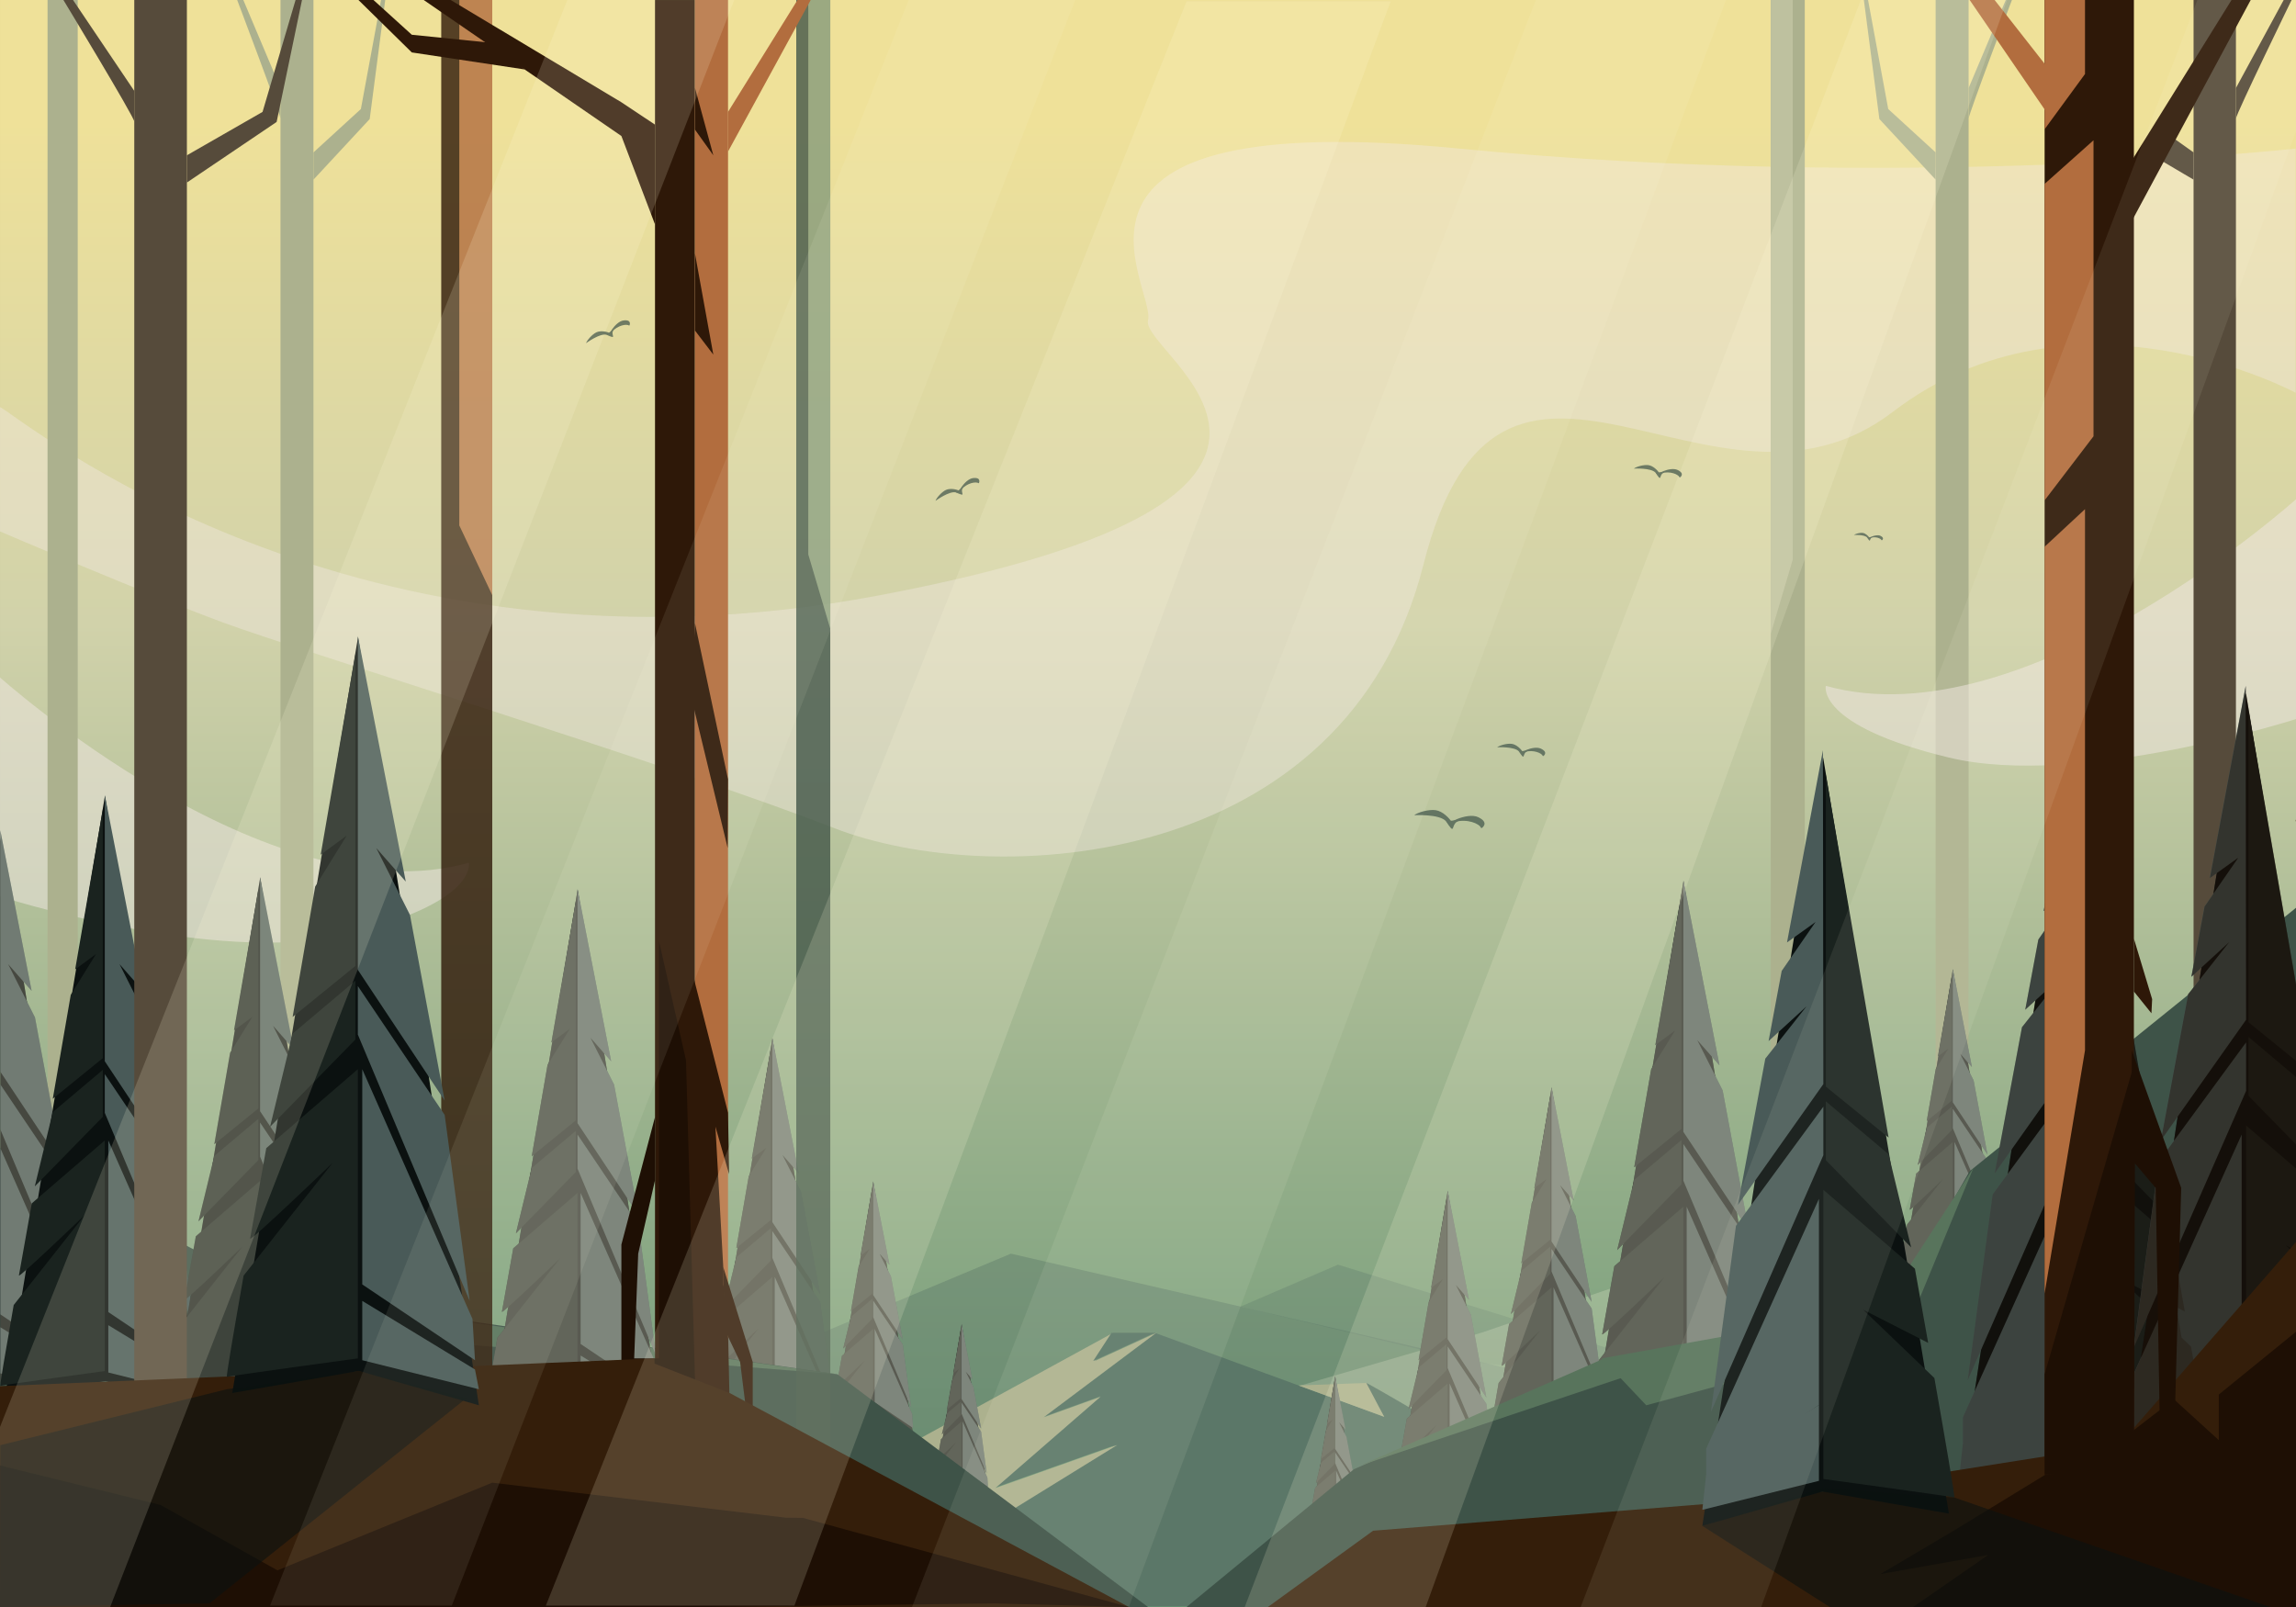 <?xml version="1.0" encoding="utf-8"?>
<!-- Generator: Adobe Illustrator 24.3.0, SVG Export Plug-In . SVG Version: 6.00 Build 0)  -->
<svg version="1.1" id="Layer_1" xmlns="http://www.w3.org/2000/svg" xmlns:xlink="http://www.w3.org/1999/xlink" x="0px" y="0px"
	 viewBox="0 0 720 503.999" enable-background="new 0 0 720 503.999" xml:space="preserve">
<rect x="0" y="0" width="720" height="503.999" fill="#333333" stroke="none"/>
<symbol  id="New_Symbol" viewBox="-0.763 -0.763 1.526 1.525">
	<path fill="#FFFFFF" d="M0.763-0.001c0-0.421-0.342-0.762-0.763-0.762s-0.763,0.341-0.763,0.762S-0.421,0.763,0,0.763
		S0.763,0.42,0.763-0.001z"/>
</symbol>
<linearGradient id="SVGID_1_" gradientUnits="userSpaceOnUse" x1="360" y1="503.999" x2="360" y2="-1.818989e-12">
	<stop  offset="0.015" style="stop-color:#699573"/>
	<stop  offset="0.245" style="stop-color:#8EAB87"/>
	<stop  offset="0.612" style="stop-color:#D1D2AA"/>
	<stop  offset="0.926" style="stop-color:#EFE199"/>
</linearGradient>
<rect x="0.001" y="0" fill="url(#SVGID_1_)" width="720" height="503.999"/>
<polygon opacity="0.3" fill="#5B7768" points="389.006,409.789 419.582,396.624 554.16,438.266 461.777,427.163 "/>
<path opacity="0.5" fill="#F2E9E4" d="M-0.445,212.083c0,0,84.68,76.171,147.45,58.512c0,0,3.18,12.456-38.615,22.507
	c-40.877,9.83-109.085-12.154-109.085-12.154L-0.445,212.083z"/>
<polygon opacity="0.4" fill="#5B7768" points="256.983,418.334 317,393.182 546.045,446.009 260.361,457.131 "/>
<polygon opacity="0.2" fill="#FFFADE" points="464.718,417.925 561.734,384.688 616.526,447.992 354.608,450.072 "/>
<path opacity="0.4" fill="#F2E9E4" d="M0,127.671c6.349,3,110.081,90.478,276.095,58.98c166.014-31.498,81.206-75.692,83.905-86.192
	c2.699-10.5-41.035-67.432,97.566-53.857s262.311,0,262.311,0v76.57c0,0-69.517-37.498-126.306,6
	c-56.79,43.498-122.926-47.997-147.22,47.998c-24.295,95.995-134.971,101.994-184.909,82.495
	c-49.939-19.499-167.363-55.496-191.658-64.496S0,166.669,0,166.669C0,140.084,0,140.084,0,127.671z"/>
<g>
	<g>
		<polygon fill="#0B1110" points="242.218,325.688 220.458,456.493 242.34,452.68 263.119,458.617 253.115,392.933 		"/>
		<polygon fill="#495A58" points="242.185,325.508 242.185,383.286 257.202,405.897 251.202,373.776 245.374,362.212 
			250.477,368.017 		"/>
		<polygon fill="#495A58" points="242.185,386.086 257.205,408.38 261.529,440.558 242.185,394.486 		"/>
		<polygon fill="#495A58" points="242.948,400.472 262.015,443.686 262.447,450.821 242.948,437.708 		"/>
		<polygon fill="#495A58" points="242.948,440.558 242.948,450.821 263.119,455.84 262.447,452.419 		"/>
		<polygon fill="#1A231F" points="241.76,328.648 241.76,382.607 230.9,391.431 234.802,368.876 240.271,360.04 235.756,363.357 		
			"/>
		<polygon fill="#1A231F" points="241.76,385.154 241.76,395.334 226.998,410.436 230.9,394.315 		"/>
		<path fill="#1A231F" d="M242.185,400.472l-15.842,13.654c0,0-1.315,7.31-2.79,15.645c-0.128,0.724,14.283-13.117,14.283-13.117
			l-15.412,19.526c-1.758,9.987-3.063,17.612-2.892,17.529c0.339-0.172,22.653-3.207,22.653-3.207V400.472z"/>
	</g>
	<path opacity="0.4" fill="#CEC8B2" d="M263.119,455.84l-0.672-3.421l-0.3-0.182l-0.274-1.804l0.574,0.388l-0.432-7.136
		l-1.788-4.054l-0.519-3.413l1.821,4.339l-4.324-32.178l-2.245-3.333l-0.499-3.277l2.742,4.128l-6.001-32.121l-1.756-3.483
		l-0.684-4.227l1.716,1.95l-8.292-42.509v0.384l-1.33,7.994l-5.099,29.472l0.223-0.164l-0.86,5.172l-0.317,0.511l-3.902,22.555
		l0.441-0.357l-0.757,4.546l-3.587,14.816l1.353-1.383l-0.649,3.903l-1.358,1.17c0,0-1.315,7.31-2.79,15.645
		c-0.026,0.15,0.579-0.333,1.549-1.186l-0.886,5.323l-1.793,2.271c-1.758,9.987-3.063,17.612-2.892,17.529
		c0.049-0.027,0.579-0.114,1.431-0.242l-0.504,3.026l21.882-3.814l20.778,5.938l-0.439-2.888L263.119,455.84z"/>
</g>
<g>
	<rect x="87.959" y="-0.906" fill="#ACB18E" width="10.339" height="436.885"/>
	<polygon fill="#ACB18E" points="98.298,47.801 113.168,34.189 119.695,-1.125 120.949,-1.125 115.936,37.338 98.298,56.344 	"/>
	<path fill="#ACB18E" d="M87.959,27.609L75.829-1.125h-1.88c0,0,14.01,36.935,14.01,38.34
		C87.959,38.619,87.959,27.609,87.959,27.609z"/>
</g>
<g>
	<rect x="606.993" y="-0.906" fill="#ACB18E" width="10.339" height="436.885"/>
	<polygon fill="#ACB18E" points="606.993,47.801 592.123,34.189 585.596,-1.125 584.343,-1.125 589.356,37.338 606.993,56.344 	"/>
	<path fill="#ACB18E" d="M617.332,27.609l12.13-28.735h1.881c0,0-14.011,36.935-14.011,38.34
		C617.332,38.619,617.332,27.609,617.332,27.609z"/>
</g>
<rect x="14.91" y="0.001" fill="#ACB18E" width="9.461" height="436.884"/>
<g>
	<path fill="#5B7768" d="M299.336,503.999l228.83-0.646l0.002-21.64l-51.735-25.015l14.419,14.419l-20.306-12.948
		c0,0-40.905-24.133-42.081-24.426c-1.178-0.294,5.59,10.595,5.59,10.595l-71.952-26.34l-35.315,26.487l18.393-6.622l-33.548,28.84
		l38.258-13.538l-47.676,29.431L299.336,503.999z"/>
	<polygon fill="#ACB18E" points="191.832,503.999 349.083,417.999 343.345,426.828 362.621,417.999 327.307,444.486 
		345.086,438.086 312.151,466.704 350.407,453.166 302.733,482.597 299.336,503.999 	"/>
	<polyline fill="#ACB18E" points="428.465,433.744 434.055,444.339 407.209,434.513 	"/>
	<polygon opacity="0.2" fill="#FFFADE" points="469.588,457.605 476.433,456.699 490.852,471.118 	"/>
	<polygon fill="#5B7768" points="362.103,417.999 348.565,417.999 342.826,426.828 	"/>
</g>
<g>
	<g>
		<polygon fill="#0B1110" points="527.93,276.296 498.205,454.977 528.097,449.767 556.479,457.877 542.815,368.151 		"/>
		<polygon fill="#495A58" points="527.883,276.052 527.883,354.977 548.398,385.863 540.202,341.985 532.238,326.188 
			539.211,334.117 		"/>
		<polygon fill="#495A58" points="527.883,358.801 548.402,389.255 554.307,433.207 527.883,370.275 		"/>
		<polygon fill="#495A58" points="528.928,378.451 554.971,437.482 555.561,447.228 528.928,429.315 		"/>
		<polygon fill="#495A58" points="528.928,433.207 528.928,447.228 556.479,454.082 555.561,449.411 		"/>
		<polygon fill="#1A231F" points="527.303,280.342 527.303,354.05 512.469,366.102 517.802,335.292 525.271,323.221 
			519.104,327.754 		"/>
		<polygon fill="#1A231F" points="527.303,357.526 527.303,371.434 507.137,392.062 512.469,370.042 		"/>
		<path fill="#1A231F" d="M527.883,378.451l-21.639,18.65c0,0-1.799,9.987-3.812,21.372c-0.177,0.989,19.511-17.919,19.511-17.919
			l-21.054,26.672c-2.401,13.643-4.186,24.061-3.95,23.947c0.464-0.236,30.943-4.383,30.943-4.383V378.451z"/>
	</g>
	<path opacity="0.4" fill="#CEC8B2" d="M556.479,454.082l-0.918-4.671l-0.408-0.249l-0.375-2.462l0.783,0.528l-0.59-9.747
		l-2.441-5.538l-0.71-4.663l2.487,5.927l-5.904-43.952l-3.067-4.554l-0.683-4.478l3.745,5.64l-8.195-43.878l-2.4-4.757l-0.935-5.777
		l2.344,2.666l-11.328-58.065v0.524l-1.816,10.919l-6.963,40.259l0.302-0.224l-1.174,7.064l-0.43,0.698l-5.333,30.81l0.602-0.488
		l-1.034,6.21l-4.899,20.239l1.85-1.89l-0.888,5.332l-1.854,1.597c0,0-1.799,9.987-3.812,21.372
		c-0.039,0.204,0.79-0.456,2.114-1.622l-1.211,7.275l-2.446,3.1c-2.401,13.643-4.186,24.061-3.95,23.947
		c0.066-0.04,0.792-0.157,1.953-0.332l-0.688,4.135l29.892-5.21l28.382,8.11l-0.599-3.944L556.479,454.082z"/>
</g>
<g>
	<g>
		<polygon fill="#0B1110" points="612.395,303.998 596.636,398.732 612.483,395.97 627.531,400.27 620.287,352.698 		"/>
		<polygon fill="#495A58" points="612.37,303.868 612.37,345.714 623.246,362.089 618.901,338.825 614.68,330.45 618.376,334.654 		
			"/>
		<polygon fill="#495A58" points="612.37,347.74 623.249,363.887 626.379,387.19 612.37,353.824 		"/>
		<polygon fill="#495A58" points="612.924,358.159 626.732,389.456 627.045,394.624 612.924,385.127 		"/>
		<polygon fill="#495A58" points="612.924,387.19 612.924,394.624 627.531,398.258 627.045,395.781 		"/>
		<polygon fill="#1A231F" points="612.062,306.143 612.062,345.222 604.198,351.611 607.025,335.277 610.985,328.877 
			607.715,331.28 		"/>
		<polygon fill="#1A231F" points="612.062,347.065 612.062,354.439 601.371,365.376 604.198,353.7 		"/>
		<path fill="#1A231F" d="M612.37,358.159l-11.473,9.889c0,0-0.954,5.294-2.021,11.331c-0.094,0.523,10.344-9.5,10.344-9.5
			l-11.162,14.141c-1.273,7.233-2.219,12.756-2.095,12.695c0.246-0.124,16.406-2.323,16.406-2.323V358.159z"/>
	</g>
	<path opacity="0.4" fill="#CEC8B2" d="M627.531,398.258l-0.486-2.477l-0.217-0.132l-0.199-1.306l0.416,0.28l-0.314-5.168
		l-1.294-2.937l-0.377-2.472l1.318,3.142l-3.13-23.303l-1.626-2.414l-0.362-2.374l1.985,2.99l-4.345-23.264l-1.273-2.521
		l-0.496-3.062l1.243,1.413l-6.006-30.786v0.278l-0.963,5.789l-3.692,21.345l0.16-0.119l-0.622,3.745l-0.228,0.371l-2.826,16.334
		l0.318-0.259l-0.548,3.292l-2.598,10.732l0.981-1.002l-0.471,2.826l-0.983,0.848c0,0-0.954,5.294-2.021,11.331
		c-0.021,0.108,0.419-0.242,1.121-0.86l-0.643,3.856l-1.297,1.645c-1.273,7.233-2.219,12.756-2.095,12.695
		c0.036-0.021,0.421-0.083,1.035-0.176l-0.363,2.192l15.848-2.762l15.048,4.3l-0.317-2.091L627.531,398.258z"/>
</g>
<g>
	<g>
		<polygon fill="#0B1110" points="486.562,341.033 468.308,450.768 486.665,447.567 504.096,452.549 495.704,397.444 		"/>
		<polygon fill="#495A58" points="486.534,340.883 486.534,389.353 499.133,408.322 494.1,381.375 489.209,371.674 493.49,376.544 
					"/>
		<polygon fill="#495A58" points="486.534,391.702 499.136,410.405 502.762,437.397 486.534,398.749 		"/>
		<polygon fill="#495A58" points="487.176,403.771 503.17,440.023 503.531,446.009 487.176,435.008 		"/>
		<polygon fill="#495A58" points="487.176,437.397 487.176,446.009 504.096,450.219 503.531,447.35 		"/>
		<polygon fill="#1A231F" points="486.178,343.518 486.178,388.784 477.067,396.186 480.342,377.265 484.93,369.851 
			481.142,372.636 		"/>
		<polygon fill="#1A231F" points="486.178,390.92 486.178,399.46 473.793,412.13 477.067,398.605 		"/>
		<path fill="#1A231F" d="M486.534,403.771l-13.29,11.454c0,0-1.105,6.133-2.341,13.125c-0.108,0.607,11.982-11.004,11.982-11.004
			l-12.929,16.38c-1.476,8.379-2.571,14.775-2.428,14.706c0.285-0.145,19.005-2.691,19.005-2.691V403.771z"/>
	</g>
	<path opacity="0.4" fill="#CEC8B2" d="M504.096,450.219l-0.564-2.869l-0.25-0.153l-0.231-1.512l0.481,0.324l-0.361-5.985
		l-1.5-3.402l-0.436-2.863l1.527,3.64l-3.626-26.992l-1.884-2.797l-0.42-2.75l2.301,3.464l-5.033-26.947l-1.475-2.921l-0.574-3.548
		l1.439,1.638l-6.956-35.661v0.322l-1.116,6.706l-4.276,24.725l0.186-0.139l-0.722,4.339l-0.264,0.429l-3.274,18.921l0.37-0.3
		l-0.636,3.813l-3.009,12.431l1.136-1.161l-0.545,3.274l-1.14,0.981c0,0-1.105,6.133-2.341,13.125
		c-0.024,0.126,0.485-0.28,1.299-0.996l-0.743,4.468l-1.502,1.904c-1.476,8.379-2.571,14.775-2.428,14.706
		c0.042-0.023,0.487-0.097,1.199-0.203l-0.421,2.539l18.357-3.2l17.431,4.981l-0.368-2.422L504.096,450.219z"/>
</g>
<g>
	<g>
		<polygon fill="#0B1110" points="273.833,370.56 260.387,451.385 273.909,449.027 286.747,452.696 280.566,412.109 		"/>
		<polygon fill="#495A58" points="273.812,370.451 273.812,406.151 283.091,420.121 279.384,400.274 275.782,393.129 
			278.936,396.716 		"/>
		<polygon fill="#495A58" points="273.812,407.88 283.093,421.655 285.764,441.537 273.812,413.07 		"/>
		<polygon fill="#495A58" points="274.285,416.77 286.065,443.47 286.331,447.88 274.285,439.776 		"/>
		<polygon fill="#495A58" points="274.285,441.537 274.285,447.88 286.747,450.98 286.331,448.866 		"/>
		<polygon fill="#1A231F" points="273.55,372.391 273.55,405.73 266.84,411.184 269.251,397.247 272.63,391.786 269.841,393.837 		
			"/>
		<polygon fill="#1A231F" points="273.55,407.305 273.55,413.595 264.428,422.927 266.84,412.965 		"/>
		<path fill="#1A231F" d="M273.812,416.77l-9.788,8.437c0,0-0.814,4.518-1.724,9.667c-0.081,0.447,8.826-8.107,8.826-8.107
			l-9.523,12.065c-1.086,6.171-1.893,10.883-1.787,10.831c0.21-0.105,13.997-1.98,13.997-1.98V416.77z"/>
	</g>
	<path opacity="0.4" fill="#CEC8B2" d="M286.747,450.98l-0.416-2.114l-0.185-0.112l-0.169-1.113l0.354,0.239l-0.267-4.41
		l-1.104-2.505l-0.322-2.107l1.125,2.68l-2.671-19.882l-1.387-2.059l-0.31-2.025l1.694,2.55l-3.708-19.847l-1.085-2.151
		l-0.423-2.613l1.061,1.206l-5.124-26.265v0.236l-0.823,4.939l-3.149,18.211l0.137-0.101l-0.532,3.194l-0.194,0.316l-2.412,13.936
		l0.272-0.222l-0.468,2.81l-2.216,9.155l0.837-0.855l-0.402,2.412l-0.839,0.723c0,0-0.814,4.518-1.724,9.667
		c-0.018,0.092,0.357-0.206,0.957-0.734l-0.548,3.291l-1.106,1.402c-1.086,6.171-1.893,10.883-1.787,10.831
		c0.03-0.017,0.358-0.07,0.884-0.149l-0.312,1.871l13.521-2.357l12.838,3.669l-0.271-1.784L286.747,450.98z"/>
</g>
<g>
	<g>
		<polygon fill="#0B1110" points="301.561,415.311 292.689,468.644 301.611,467.088 310.082,469.509 306.004,442.728 		"/>
		<polygon fill="#495A58" points="301.547,415.239 301.547,438.796 307.67,448.015 305.224,434.918 302.847,430.203 304.928,432.57 
					"/>
		<polygon fill="#495A58" points="301.547,439.936 307.671,449.026 309.434,462.146 301.547,443.361 		"/>
		<polygon fill="#495A58" points="301.859,445.803 309.632,463.421 309.808,466.331 301.859,460.983 		"/>
		<polygon fill="#495A58" points="301.859,462.146 301.859,466.331 310.082,468.377 309.808,466.982 		"/>
		<polygon fill="#1A231F" points="301.374,416.52 301.374,438.519 296.946,442.117 298.538,432.921 300.767,429.317 298.927,430.67 
					"/>
		<polygon fill="#1A231F" points="301.374,439.558 301.374,443.708 295.355,449.865 296.946,443.292 		"/>
		<path fill="#1A231F" d="M301.547,445.803l-6.46,5.566c0,0-0.536,2.98-1.137,6.379c-0.053,0.295,5.823-5.349,5.823-5.349
			l-6.284,7.961c-0.717,4.072-1.249,7.181-1.179,7.146c0.138-0.069,9.236-1.307,9.236-1.307V445.803z"/>
	</g>
	<path opacity="0.4" fill="#CEC8B2" d="M310.082,468.377l-0.274-1.396l-0.122-0.074l-0.112-0.734l0.233,0.158l-0.176-2.91
		l-0.728-1.653l-0.212-1.391l0.742,1.768l-1.763-13.119l-0.915-1.358l-0.204-1.337l1.118,1.684l-2.446-13.097l-0.716-1.42
		l-0.28-1.724l0.7,0.796l-3.381-17.331v0.156l-0.543,3.259l-2.078,12.016l0.09-0.066l-0.35,2.108l-0.129,0.209l-1.591,9.196
		l0.18-0.146l-0.309,1.853l-1.462,6.041l0.552-0.564l-0.265,1.592l-0.554,0.477c0,0-0.536,2.98-1.137,6.379
		c-0.012,0.06,0.236-0.136,0.631-0.484l-0.362,2.172l-0.73,0.925c-0.717,4.072-1.249,7.181-1.179,7.146
		c0.02-0.011,0.237-0.046,0.583-0.099l-0.205,1.235l8.922-1.556l8.471,2.421l-0.179-1.178L310.082,468.377z"/>
</g>
<g>
	<g>
		<polygon fill="#0B1110" points="418.693,431.627 410.088,483.357 418.742,481.848 426.959,484.197 423.003,458.22 		"/>
		<polygon fill="#495A58" points="418.68,431.557 418.68,454.406 424.619,463.348 422.246,450.646 419.941,446.071 421.959,448.368 
					"/>
		<polygon fill="#495A58" points="418.68,455.513 424.62,464.33 426.33,477.054 418.68,458.834 		"/>
		<polygon fill="#495A58" points="418.983,461.202 426.521,478.291 426.692,481.114 418.983,475.928 		"/>
		<polygon fill="#495A58" points="418.983,477.054 418.983,481.114 426.959,483.1 426.692,481.746 		"/>
		<polygon fill="#1A231F" points="418.512,432.798 418.512,454.137 414.218,457.627 415.761,448.707 417.924,445.213 
			416.139,446.524 		"/>
		<polygon fill="#1A231F" points="418.512,455.146 418.512,459.171 412.674,465.143 414.218,458.767 		"/>
		<path fill="#1A231F" d="M418.68,461.202l-6.265,5.399c0,0-0.521,2.893-1.104,6.188c-0.052,0.286,5.649-5.188,5.649-5.188
			l-6.096,7.722c-0.695,3.949-1.212,6.965-1.145,6.932c0.135-0.067,8.959-1.268,8.959-1.268V461.202z"/>
	</g>
	<path opacity="0.4" fill="#CEC8B2" d="M426.959,483.1l-0.267-1.354l-0.118-0.072l-0.108-0.712l0.227,0.152l-0.171-2.823
		l-0.705-1.602l-0.207-1.35l0.721,1.715l-1.71-12.724l-0.888-1.317l-0.197-1.298l1.084,1.633l-2.373-12.702l-0.695-1.377
		l-0.27-1.674l0.678,0.773l-3.279-16.812v0.152l-0.525,3.159l-2.016,11.656l0.087-0.064l-0.341,2.044l-0.124,0.203l-1.543,8.92
		l0.174-0.141l-0.3,1.797l-1.418,5.859l0.535-0.546l-0.257,1.543l-0.537,0.462c0,0-0.521,2.893-1.104,6.188
		c-0.011,0.059,0.229-0.133,0.612-0.471l-0.351,2.107l-0.708,0.897c-0.695,3.949-1.212,6.965-1.145,6.932
		c0.02-0.01,0.231-0.045,0.566-0.095l-0.198,1.197l8.654-1.51l8.217,2.35l-0.174-1.143L426.959,483.1z"/>
</g>
<g>
	<g>
		<polygon fill="#0B1110" points="453.993,373.482 436.418,479.129 454.092,476.048 470.873,480.844 462.794,427.792 		"/>
		<polygon fill="#495A58" points="453.966,373.338 453.966,420.003 466.095,438.266 461.249,412.321 456.541,402.982 
			460.663,407.67 		"/>
		<polygon fill="#495A58" points="453.966,422.264 466.098,440.271 469.589,466.257 453.966,429.049 		"/>
		<polygon fill="#495A58" points="454.583,433.883 469.982,468.785 470.33,474.548 454.583,463.956 		"/>
		<polygon fill="#495A58" points="454.583,466.257 454.583,474.548 470.873,478.601 470.33,475.838 		"/>
		<polygon fill="#1A231F" points="453.623,375.874 453.623,419.454 444.852,426.581 448.004,408.364 452.421,401.227 
			448.775,403.907 		"/>
		<polygon fill="#1A231F" points="453.623,421.511 453.623,429.733 441.699,441.931 444.852,428.91 		"/>
		<path fill="#1A231F" d="M453.966,433.883l-12.795,11.027c0,0-1.063,5.904-2.253,12.636c-0.104,0.585,11.535-10.594,11.535-10.594
			l-12.447,15.77c-1.421,8.066-2.475,14.226-2.336,14.158c0.273-0.139,18.296-2.591,18.296-2.591V433.883z"/>
	</g>
	<path opacity="0.4" fill="#CEC8B2" d="M470.873,478.601l-0.543-2.763l-0.241-0.146l-0.222-1.457l0.463,0.314l-0.349-5.763
		l-1.443-3.275l-0.42-2.757l1.471,3.504l-3.491-25.986l-1.813-2.692l-0.404-2.648l2.215,3.336l-4.846-25.944l-1.419-2.812
		l-0.553-3.415l1.386,1.576l-6.697-34.332v0.311l-1.075,6.455l-4.116,23.804l0.179-0.133l-0.694,4.177l-0.255,0.413l-3.152,18.217
		l0.356-0.289l-0.612,3.671l-2.896,11.968l1.094-1.117l-0.524,3.151l-1.098,0.945c0,0-1.063,5.904-2.253,12.636
		c-0.023,0.122,0.467-0.27,1.25-0.959l-0.716,4.302l-1.446,1.833c-1.421,8.066-2.475,14.226-2.336,14.158
		c0.039-0.023,0.468-0.093,1.154-0.196l-0.406,2.445l17.674-3.081l16.781,4.796l-0.355-2.332L470.873,478.601z"/>
</g>
<polygon fill="#3E5348" points="0,360.085 87.104,405.667 262.595,431.001 360,503.999 0,503.999 "/>
<g>
	<g>
		<polygon fill="#0B1110" points="13.733,346.779 0.096,262.629 0.096,433.693 28.193,441.723 		"/>
		<polygon fill="#495A58" points="10.966,319.089 2.544,302.374 9.92,310.764 0.096,260.409 0.096,336.093 19.64,365.519 		"/>
		<polygon fill="#495A58" points="19.645,369.107 0.096,340.094 0.096,354.176 25.894,415.615 		"/>
		<polygon fill="#495A58" points="26.598,420.138 0.096,360.077 0.096,412.213 27.222,430.454 		"/>
		<polygon fill="#495A58" points="27.222,432.764 0.096,416.26 0.096,430.718 28.193,437.708 		"/>
	</g>
	<polygon opacity="0.3" fill="#CEC8B2" points="27.557,437.55 28.193,437.708 27.222,432.764 26.788,432.5 26.392,429.896 
		27.222,430.454 26.598,420.138 24.013,414.279 23.262,409.347 25.894,415.615 19.645,369.107 16.4,364.29 15.678,359.553 
		19.64,365.519 10.966,319.089 8.43,314.055 7.439,307.942 9.92,310.764 0.096,260.409 0.096,433.693 28.193,441.723 	"/>
</g>
<g>
	<polygon fill="#0B1110" points="32.911,249.579 1.459,438.652 33.087,433.14 63.123,441.723 48.662,346.779 	"/>
	<polygon fill="#495A58" points="32.862,249.318 32.862,332.835 54.57,365.519 45.896,319.089 37.473,302.374 44.849,310.764 	"/>
	<polygon fill="#495A58" points="32.862,336.883 54.574,369.107 60.824,415.615 32.862,349.023 	"/>
	<polygon fill="#495A58" points="33.966,357.676 61.528,420.138 62.151,430.454 33.966,411.5 	"/>
	<polygon fill="#495A58" points="33.966,415.615 33.966,430.454 63.123,437.708 62.151,432.764 	"/>
	<polygon fill="#1A231F" points="32.25,253.857 32.25,331.854 16.552,344.608 22.192,312.006 30.098,299.232 23.571,304.029 	"/>
	<polygon fill="#1A231F" points="32.25,335.534 32.25,350.25 10.911,372.079 16.552,348.778 	"/>
	<path fill="#1A231F" d="M32.862,357.676L9.964,377.413c0,0-1.901,10.564-4.034,22.613c-0.185,1.045,20.646-18.96,20.646-18.96
		L4.298,409.29c-2.54,14.437-4.427,25.459-4.18,25.336c0.491-0.246,32.744-4.634,32.744-4.634V357.676z"/>
</g>
<g>
	<g>
		<polygon fill="#0B1110" points="81.601,275.23 53.919,441.64 81.756,436.788 108.191,444.342 95.464,360.779 		"/>
		<polygon fill="#495A58" points="81.558,275.002 81.558,348.507 100.664,377.272 93.029,336.408 85.616,321.697 92.108,329.081 		
			"/>
		<polygon fill="#495A58" points="81.558,352.069 100.668,380.431 106.168,421.364 81.558,362.755 		"/>
		<polygon fill="#495A58" points="82.53,370.37 106.787,425.345 107.336,434.424 82.53,417.742 		"/>
		<polygon fill="#495A58" points="82.53,421.364 82.53,434.424 108.191,440.809 107.336,436.457 		"/>
		<polygon fill="#1A231F" points="81.019,278.997 81.019,347.644 67.203,358.869 72.167,330.175 79.125,318.933 73.38,323.154 		"/>
		<polygon fill="#1A231F" points="81.019,350.883 81.019,363.834 62.238,383.047 67.203,362.539 		"/>
		<path fill="#1A231F" d="M81.558,370.37l-20.153,17.371c0,0-1.673,9.298-3.55,19.902c-0.163,0.92,18.171-16.687,18.171-16.687
			l-19.607,24.84c-2.236,12.706-3.896,22.407-3.679,22.299c0.432-0.217,28.819-4.078,28.819-4.078V370.37z"/>
	</g>
	<path opacity="0.2" fill="#CEC8B2" d="M108.191,440.809l-0.855-4.352l-0.381-0.232l-0.349-2.292l0.73,0.491l-0.549-9.079
		l-2.275-5.156l-0.661-4.342l2.316,5.518l-5.5-40.934l-2.856-4.239l-0.635-4.17l3.488,5.251l-7.634-40.864l-2.232-4.431
		l-0.872-5.379l2.183,2.482l-10.55-54.079v0.487l-1.691,10.169l-6.486,37.496l0.283-0.208l-1.094,6.578l-0.402,0.65l-4.964,28.694
		l0.561-0.456l-0.962,5.783l-4.563,18.851l1.721-1.761l-0.826,4.966l-1.728,1.489c0,0-1.673,9.298-3.55,19.902
		c-0.034,0.191,0.738-0.425,1.97-1.509l-1.126,6.773l-2.28,2.889c-2.236,12.706-3.896,22.407-3.679,22.299
		c0.063-0.031,0.737-0.143,1.82-0.307l-0.641,3.851l27.837-4.852l26.435,7.554l-0.56-3.673L108.191,440.809z"/>
</g>
<g>
	<rect x="42.107" y="0" fill="#564B3B" width="16.499" height="436.886"/>
	<polygon fill="#564B3B" points="58.606,48.707 82.334,35.095 92.75,-0.22 94.75,-0.22 86.75,38.244 58.606,57.25 	"/>
	<path fill="#564B3B" d="M42.107,28.515L22.75-0.22h-3c0,0,22.356,36.935,22.356,38.34C42.107,39.525,42.107,28.515,42.107,28.515z"
		/>
</g>
<path opacity="0.5" fill="#F2E9E4" d="M720,156.576c0,0-84.68,76.171-147.45,58.512c0,0-3.18,12.456,38.615,22.506
	c40.877,9.83,109.085-12.154,109.085-12.154L720,156.576z"/>
<g>
	<rect x="687.877" y="-0.906" fill="#564B3B" width="13.285" height="436.886"/>
	<polygon fill="#564B3B" points="687.877,47.801 687.877,56.344 677.066,49.966 681.962,43.587 	"/>
	<path fill="#564B3B" d="M701.162,27.609l15.586-28.735h2.416c0,0-18.002,36.935-18.002,38.34
		C701.162,38.619,701.162,27.609,701.162,27.609z"/>
</g>
<path fill="#58745C" d="M87.104,405.667c3.007,1.285,175.491,25.334,175.491,25.334L104,418.334L87.104,405.667z"/>
<g>
	<g>
		<polygon fill="#0B1110" points="181.146,278.994 153.463,445.403 181.3,440.552 207.735,448.105 195.008,364.543 		"/>
		<polygon fill="#495A58" points="181.103,278.766 181.103,352.271 200.208,381.036 192.574,340.172 185.161,325.461 
			191.652,332.845 		"/>
		<polygon fill="#495A58" points="181.103,355.833 200.212,384.194 205.712,425.128 181.103,366.519 		"/>
		<polygon fill="#495A58" points="182.074,374.134 206.332,429.108 206.88,438.188 182.074,421.506 		"/>
		<polygon fill="#495A58" points="182.074,425.128 182.074,438.188 207.735,444.572 206.88,440.221 		"/>
		<polygon fill="#1A231F" points="180.563,282.761 180.563,351.407 166.747,362.633 171.712,333.939 178.67,322.696 
			172.925,326.918 		"/>
		<polygon fill="#1A231F" points="180.563,354.647 180.563,367.598 161.782,386.811 166.747,366.303 		"/>
		<path fill="#1A231F" d="M181.103,374.134l-20.153,17.371c0,0-1.673,9.298-3.55,19.902c-0.163,0.92,18.171-16.686,18.171-16.686
			l-19.607,24.84c-2.236,12.706-3.896,22.407-3.679,22.299c0.432-0.217,28.819-4.078,28.819-4.078V374.134z"/>
	</g>
	<path opacity="0.4" fill="#CEC8B2" d="M207.735,444.572l-0.855-4.352l-0.381-0.232l-0.349-2.292l0.73,0.491l-0.549-9.079
		l-2.275-5.156l-0.661-4.342l2.316,5.517l-5.5-40.934l-2.857-4.239l-0.635-4.17l3.488,5.251l-7.634-40.864l-2.232-4.431
		l-0.872-5.379l2.183,2.482l-10.55-54.079v0.487l-1.691,10.169l-6.486,37.496l0.283-0.208l-1.094,6.578l-0.402,0.65l-4.964,28.694
		l0.561-0.456l-0.962,5.783l-4.563,18.851l1.721-1.761l-0.826,4.966l-1.728,1.489c0,0-1.673,9.298-3.55,19.902
		c-0.034,0.191,0.738-0.425,1.97-1.509l-1.127,6.773l-2.28,2.889c-2.236,12.706-3.896,22.407-3.679,22.299
		c0.063-0.031,0.737-0.143,1.82-0.307l-0.641,3.851l27.837-4.852l26.435,7.554l-0.56-3.673L207.735,444.572z"/>
</g>
<g opacity="0.8">
	<rect x="138.366" y="-0.192" fill="#2E1808" width="16" height="431.193"/>
	<polygon fill="#B26D3E" points="154.366,186.65 144.032,164.789 144.032,-0.192 154.366,-0.192 	"/>
</g>
<g opacity="0.8">
	<rect x="249.695" y="-1.618" fill="#425648" width="10.667" height="458.749"/>
	<polygon fill="#869B7B" points="260.361,197.165 253.473,173.907 253.473,-1.618 260.361,-1.618 	"/>
</g>
<g>
	<rect x="555.292" y="0" fill="#ACB18E" width="10.667" height="458.748"/>
	<polygon fill="#BEC19F" points="555.292,198.783 562.181,175.524 562.181,0 555.292,0 	"/>
</g>
<polygon fill="#3E5348" points="720,284.714 617.667,367.308 589.002,417.506 501.083,427.2 424.586,460.782 372.089,503.999 
	720,503.999 "/>
<g>
	<polygon fill="#0B1110" points="652.204,227.756 691.648,464.874 651.983,457.96 614.315,468.725 632.451,349.655 	"/>
	<polygon fill="#495A58" points="652.134,225.44 652.266,330.162 625.496,368.033 634.064,322.177 646.983,305.787 635.09,316.682 
		639.201,294.671 649.817,279.329 640.87,285.734 	"/>
	<polygon fill="#495A58" points="652.266,337.244 624.858,374.622 617.022,432.949 652.266,352.47 	"/>
	<polygon fill="#495A58" points="650.881,366.163 615.533,444.496 615.533,454.593 650.881,430.822 	"/>
	<polygon fill="#495A58" points="650.881,430.822 650.881,454.593 614.315,463.69 615.533,452.607 	"/>
	<polygon fill="#1A231F" points="653.033,233.122 653.033,330.939 672.721,346.934 	"/>
	<polygon fill="#1A231F" points="653.033,335.553 653.033,354.009 679.795,381.385 672.721,352.163 	"/>
	<path fill="#1A231F" d="M652.266,363.321l28.717,24.752c0,0,1.988,11.074,4.151,23.248l-20.4-10.409l22.352,21.438
		c3.267,18.53,6.562,37.633,6.245,37.475c-0.615-0.309-41.064-5.81-41.064-5.81V363.321z"/>
</g>
<g>
	<g>
		<polygon fill="#0B1110" points="704.287,217.427 684.534,339.326 666.398,458.396 704.066,447.631 720.25,450.452 720.25,313.388 
					"/>
		<polygon fill="#495A58" points="704.217,215.111 704.349,319.833 677.579,357.704 686.147,311.848 699.066,295.458 
			687.173,306.353 691.284,284.342 701.9,269 692.953,275.405 		"/>
		<polygon fill="#495A58" points="704.349,326.915 676.941,364.293 669.104,422.62 704.349,342.141 		"/>
		<polygon fill="#495A58" points="702.964,355.834 667.616,434.167 667.616,444.264 702.964,420.493 		"/>
		<polygon fill="#495A58" points="702.964,420.493 702.964,444.264 666.398,453.36 667.616,442.277 		"/>
		<polygon fill="#1A231F" points="705.116,222.793 705.116,320.609 720.25,332.905 720.25,310.28 		"/>
		<polygon fill="#1A231F" points="705.116,325.224 705.116,343.68 720.25,359.161 720.25,337.992 		"/>
		<path fill="#1A231F" d="M716.816,390.583l3.434,1.752v-25.637l-15.901-13.706v90.692c0,0,7.391,1.005,15.901,2.181v-51.989
			L716.816,390.583z"/>
	</g>
	<polygon opacity="0.5" fill="#1E0F04" points="706.815,232.338 704.331,217.404 704.264,217.816 704.261,215.088 692.997,275.382 
		695.19,273.811 694.148,280.242 691.328,284.318 687.217,306.329 690.393,303.42 689.766,307.289 686.19,311.824 677.623,357.681 
		682.92,350.186 681.77,357.745 676.985,364.27 669.148,422.597 673.354,412.993 671.393,425.872 667.66,434.144 667.66,442.254 
		666.442,453.337 667.239,453.139 666.442,458.372 704.11,447.607 720.25,450.421 720.25,310.002 	"/>
</g>
<path opacity="0.3" fill="#1E0F04" d="M687.085,422.35l-2.987-2.865l-1.58-9.498l2.616,1.335
	c-2.163-12.174-4.151-23.248-4.151-23.248l-2.463-2.123l-1.177-7.074l2.452,2.509l-6.504-26.867l-1.37-8.233l0.8,0.649
	l-18.032-104.242l-2.484-14.935l-0.067,0.413l-0.003-2.729l-11.264,60.294l2.193-1.57l-1.042,6.431l-2.82,4.076l-4.111,22.011
	l3.176-2.909l-0.627,3.869l-3.575,4.535l-8.567,45.856l5.297-7.494l-1.15,7.559l-4.784,6.524l-7.837,58.327l4.206-9.603
	l-1.962,12.879l-3.733,8.271v8.11l-1.218,11.083l0.797-0.198l-0.797,5.233l37.668-10.765l39.665,6.914l-0.913-5.488
	c1.552,0.235,2.505,0.394,2.595,0.438C693.648,459.982,690.352,440.88,687.085,422.35z"/>
<g>
	<rect x="205.405" y="0.004" fill="#2E1808" width="12.519" height="440.733"/>
	<polygon fill="#B26D3E" points="228.304,440.736 217.925,440.736 217.925,0.003 228.304,-0.192 	"/>
	<polygon fill="#2E1808" points="227.151,416.751 232.093,427.17 234.399,445.653 236.047,445.653 236.047,427.17 226.807,397.353 	
		"/>
	<polygon fill="#2E1808" points="217.102,304.963 228.304,348.978 228.635,368.255 224.35,353.357 226.883,398.727 226.883,402.805 
		228.358,419.684 228.804,440.736 217.102,440.736 	"/>
	<polygon fill="#2E1808" points="217.925,195.402 216.855,219.01 228.196,265.978 228.304,244.402 	"/>
	<polygon fill="#2E1808" points="217.925,103.654 223.691,111.216 217.925,79.457 	"/>
	<polygon fill="#2E1808" points="217.925,27.534 223.691,48.707 217.925,40.641 	"/>
	<polygon fill="#1E0F04" points="205.405,350.333 194.862,390.324 194.862,436.03 198.487,436.03 200.134,393.182 205.405,370.161 	
		"/>
	<path fill="#1E0F04" d="M206.667,295.206l8.458,37.314c0,0,2.965,105.191,2.965,105.527c0,0.336-11.423-6.059-11.423-6.059V295.206
		z"/>
	<polygon fill="#2E1808" points="205.405,39.091 194.862,32.071 140.996,-0.192 132.594,-0.192 156.002,15.916 194.862,42.657 
		205.405,70.383 	"/>
	<polygon fill="#2E1808" points="129.135,10.898 116.903,-0.192 112.209,-0.192 129.135,16.443 164.523,21.779 155.853,13.616 	"/>
	<polygon fill="#B26D3E" points="228.304,35.095 250.213,-0.192 254.331,-0.192 228.304,47.53 	"/>
</g>
<polygon fill="#1E0F04" points="197.504,426.025 157.007,434 113.642,452 90.5,459.607 0,445.653 0,474.28 57.142,465.012 
	89.642,487 169.642,465.012 249.142,469.5 220.732,438.648 207.883,426.025 "/>
<polygon fill="#341E0A" points="0,434.732 205.241,426.025 205.259,427.668 228.804,436.886 354,503.999 0,503.999 "/>
<polygon fill="#341E0A" points="720,389.536 664.575,453.081 559.111,469.745 430.587,480.079 397.589,503.999 720,503.999 "/>
<g>
	<polygon fill="#2E1808" points="641.166,462.444 669.166,462.444 669.166,329.426 669.166,-0.001 641.166,-0.001 	"/>
	<polygon fill="#1E0F04" points="683.999,372.554 682.125,439.875 677.25,444.125 675.999,372.554 668.499,363.721 668.499,329.426 
			"/>
	<polygon fill="#B26D3E" points="656.5,43.995 641.167,57.676 641.167,156.921 656.5,136.83 	"/>
	<polygon fill="#B26D3E" points="653.833,159.692 641.167,171.469 641.167,405.667 653.833,329.426 	"/>
	<polygon fill="#B26D3E" points="653.833,-0.001 653.833,23.211 641.167,40.53 641.167,-0.001 	"/>
</g>
<polygon fill="#2E1808" points="662.083,60.706 662.083,60.706 699.916,-0.22 705.916,-0.22 662.082,81.28 "/>
<polygon fill="#B26D3E" points="643.001,22.333 625.49,-0.001 617.667,0 643.001,37 "/>
<polygon fill="#1E0F04" points="246.5,476 251.783,476.054 354,503.999 312,502.885 222.579,503.999 88,503.999 0,503.999 
	0,459.607 50.356,472 87,492.5 154.366,465.012 "/>
<polygon fill="#2E1808" points="669.166,294.375 674.889,313.362 674.667,317.791 669.166,310.963 "/>
<polygon fill="#1E0F04" points="641.167,431.001 669.592,332.467 669.166,462.444 641.166,462.444 "/>
<polygon fill="#1E0F04" points="720,417.67 695.791,437.369 695.791,451.67 681.695,438.839 668.761,448.807 668.761,460.337 
	641.485,462.444 612.218,480.337 589.667,493.67 623.494,487.67 599.616,504.224 676.471,504.224 720,504.224 "/>
<path fill="#341E0A" d="M720,257l-0.123,0.594c0.041-0.027,0.082-0.056,0.123-0.083V257z"/>
<polygon fill="#58745C" points="618.917,366.133 597.192,418.787 516.25,440.736 502.333,426.025 590.252,410.179 "/>
<polygon fill="#58745C" points="426.586,459.607 508.775,432.042 503.083,426.025 "/>
<g>
	<polygon fill="#0B1110" points="112.278,199.768 72.834,436.886 112.499,429.972 150.167,440.736 132.032,321.667 	"/>
	<polygon fill="#495A58" points="112.217,199.441 112.217,304.18 139.441,345.168 128.563,286.941 118,265.978 127.25,276.5 	"/>
	<polygon fill="#495A58" points="112.217,309.256 139.446,349.668 147.284,407.995 112.217,324.482 	"/>
	<polygon fill="#495A58" points="113.602,335.333 148.167,413.667 148.949,426.604 113.602,402.834 	"/>
	<polygon fill="#495A58" points="113.602,407.995 113.602,426.604 150.167,435.701 148.949,429.501 	"/>
	<polygon fill="#1A231F" points="111.449,205.134 111.449,302.95 91.762,318.945 98.836,278.058 108.75,262.039 100.565,268.055 	
		"/>
	<polygon fill="#1A231F" points="111.449,307.565 111.449,326.021 84.688,353.397 91.762,324.175 	"/>
	<path fill="#1A231F" d="M112.217,335.333L83.5,360.085c0,0-2.384,13.249-5.058,28.36c-0.232,1.31,25.892-23.778,25.892-23.778
		l-27.939,35.396c-3.186,18.104-5.552,31.928-5.242,31.773c0.615-0.309,41.064-5.811,41.064-5.811V335.333z"/>
</g>
<polygon opacity="0.6" fill="#0B1110" points="71.132,435.701 0.096,453.25 0,503.999 65.665,502.885 146.366,438.417 
	112.499,429.972 "/>
<g>
	<polygon fill="#0B1110" points="571.721,237.594 611.165,474.712 571.5,467.798 533.832,478.562 551.968,359.493 	"/>
	<polygon fill="#495A58" points="571.65,235.278 571.782,340 545.013,377.871 553.58,332.015 566.5,315.625 554.607,326.52 
		558.718,304.509 569.334,289.167 560.387,295.572 	"/>
	<polygon fill="#495A58" points="571.782,347.082 544.375,384.46 536.538,442.787 571.782,362.308 	"/>
	<polygon fill="#495A58" points="570.398,376.001 535.05,454.334 535.05,464.431 570.398,440.66 	"/>
	<polygon fill="#495A58" points="570.398,440.66 570.398,464.431 533.832,473.527 535.05,462.444 	"/>
	<polygon fill="#1A231F" points="572.55,242.96 572.55,340.776 592.237,356.772 	"/>
	<polygon fill="#1A231F" points="572.55,345.391 572.55,363.847 599.312,391.223 592.237,362.001 	"/>
	<path fill="#1A231F" d="M571.782,373.159l28.717,24.752c0,0,1.988,11.074,4.151,23.248l-20.4-10.409l22.352,21.438
		c3.267,18.53,6.562,37.633,6.245,37.475c-0.615-0.309-41.064-5.811-41.064-5.811V373.159z"/>
</g>
<polygon opacity="0.6" fill="#0B1110" points="612.847,469.662 712.5,504.224 683.999,503.999 573.787,503.999 533.832,478.562 
	571.5,466.673 "/>
<g>
	<g opacity="0.4">
		<polygon opacity="0.2" fill="#FFFADE" points="481.617,0 541.271,-0.001 354,503.999 286,503.999 		"/>
		<polygon opacity="0.2" fill="#FFFADE" points="689.168,-0.22 719.877,0 720,41.178 552.291,503.999 495.685,503.999 		"/>
		<polygon opacity="0.2" fill="#FFFADE" points="285,-0.192 337.25,-0.192 141.686,503.552 84.688,503.552 		"/>
	</g>
	<g opacity="0.8">
		<polygon opacity="0.2" fill="#FFFADE" points="372.089,0.447 436.086,0.447 249.119,503.552 171.173,503.552 		"/>
		<polygon opacity="0.2" fill="#FFFADE" points="583.543,-0.001 629.418,-0.001 447.084,503.999 390.336,503.999 		"/>
		<polygon opacity="0.2" fill="#FFFADE" points="177.917,0 230.25,0 34.342,504.538 0,503.999 0.001,447.519 		"/>
	</g>
</g>
<g opacity="0.7">
	<path fill="#3E5348" d="M453.475,257.593c0,0,1.424,2.334,1.883,2.375c0.459,0.041,0.359-1.741,1.75-2.375
		C458.75,256.844,453.475,257.593,453.475,257.593z"/>
	<path fill="#3E5348" d="M464.435,259.67c-0.458-1.35-4.358-2.994-8.233-1.869s3.75-3.25,7.375-1.5
		c3.625,1.75,1.092,3.401,1.092,3.401L464.435,259.67z"/>
	<path fill="#3E5348" d="M443.475,255.674c0,0,8-0.456,10,1.919c0.805,0.956,2.122,0.857,1.737,0.199
		c-0.639-1.091-2.727-3.362-4.987-3.699C448.105,253.776,444.566,254.763,443.475,255.674z"/>
</g>
<g opacity="0.7">
	<path fill="#3E5348" d="M585.506,168.581c0,0,0.591,0.964,0.78,0.981c0.188,0.017,0.147-0.719,0.724-0.981
		C587.687,168.272,585.506,168.581,585.506,168.581z"/>
	<path fill="#3E5348" d="M590.036,169.439c-0.189-0.558-1.802-1.237-3.403-0.771c-1.6,0.464,1.551-1.343,3.049-0.621
		c1.497,0.723,0.45,1.405,0.45,1.405L590.036,169.439z"/>
	<path fill="#3E5348" d="M581.375,167.788c0,0,3.305-0.188,4.131,0.794c0.334,0.394,0.878,0.354,0.72,0.082
		c-0.265-0.45-1.127-1.389-2.062-1.528C583.288,167.004,581.825,167.411,581.375,167.788z"/>
</g>
<g opacity="0.7">
	<path fill="#3E5348" d="M476.324,235.684c0,0,0.973,1.594,1.286,1.622c0.314,0.028,0.246-1.189,1.195-1.622
		C479.928,235.172,476.324,235.684,476.324,235.684z"/>
	<path fill="#3E5348" d="M483.811,237.102c-0.312-0.922-2.977-2.045-5.624-1.277c-2.646,0.769,2.562-2.22,5.038-1.024
		c2.476,1.195,0.745,2.323,0.745,2.323L483.811,237.102z"/>
	<path fill="#3E5348" d="M469.494,234.373c0,0,5.465-0.312,6.83,1.311c0.55,0.653,1.45,0.585,1.188,0.136
		c-0.437-0.745-1.863-2.296-3.407-2.527C472.657,233.077,470.24,233.75,469.494,234.373z"/>
</g>
<g opacity="0.7">
	<path fill="#3E5348" d="M519.184,148.28c0,0,0.973,1.594,1.286,1.622c0.313,0.028,0.246-1.189,1.195-1.622
		C522.787,147.768,519.184,148.28,519.184,148.28z"/>
	<path fill="#3E5348" d="M526.67,149.698c-0.312-0.922-2.977-2.045-5.624-1.277c-2.646,0.768,2.562-2.22,5.038-1.024
		c2.476,1.195,0.745,2.323,0.745,2.323L526.67,149.698z"/>
	<path fill="#3E5348" d="M512.354,146.969c0,0,5.465-0.312,6.83,1.311c0.55,0.653,1.45,0.585,1.188,0.136
		c-0.437-0.745-1.863-2.296-3.407-2.527C515.517,145.673,513.1,146.346,512.354,146.969z"/>
</g>
<g opacity="0.7">
	<path fill="#3E5348" d="M299.803,154.451c0,0,1.685,0.805,1.963,0.657c0.278-0.147-0.443-1.131,0.116-2.011
		C302.543,152.055,299.803,154.451,299.803,154.451z"/>
	<path fill="#3E5348" d="M306.85,151.554c-0.765-0.602-3.61-0.089-5.409,2c-1.798,2.088,0.935-3.258,3.663-3.608
		c2.727-0.35,1.892,1.54,1.892,1.54L306.85,151.554z"/>
	<path fill="#3E5348" d="M293.364,157.08c0,0,4.409-3.243,6.439-2.629c0.817,0.247,1.535-0.301,1.069-0.534
		c-0.772-0.386-2.814-0.907-4.234-0.258C295.308,154.268,293.65,156.151,293.364,157.08z"/>
</g>
<g opacity="0.7">
	<path fill="#3E5348" d="M190.218,105.006c0,0,1.685,0.805,1.963,0.657c0.278-0.147-0.443-1.131,0.116-2.011
		C192.959,102.611,190.218,105.006,190.218,105.006z"/>
	<path fill="#3E5348" d="M197.265,102.109c-0.765-0.602-3.61-0.089-5.409,2c-1.798,2.088,0.935-3.258,3.663-3.608
		c2.727-0.35,1.892,1.54,1.892,1.54L197.265,102.109z"/>
	<path fill="#3E5348" d="M183.779,107.635c0,0,4.409-3.243,6.439-2.629c0.817,0.247,1.535-0.301,1.069-0.534
		c-0.772-0.386-2.814-0.907-4.234-0.258C185.723,104.823,184.065,106.706,183.779,107.635z"/>
</g>
</svg>
